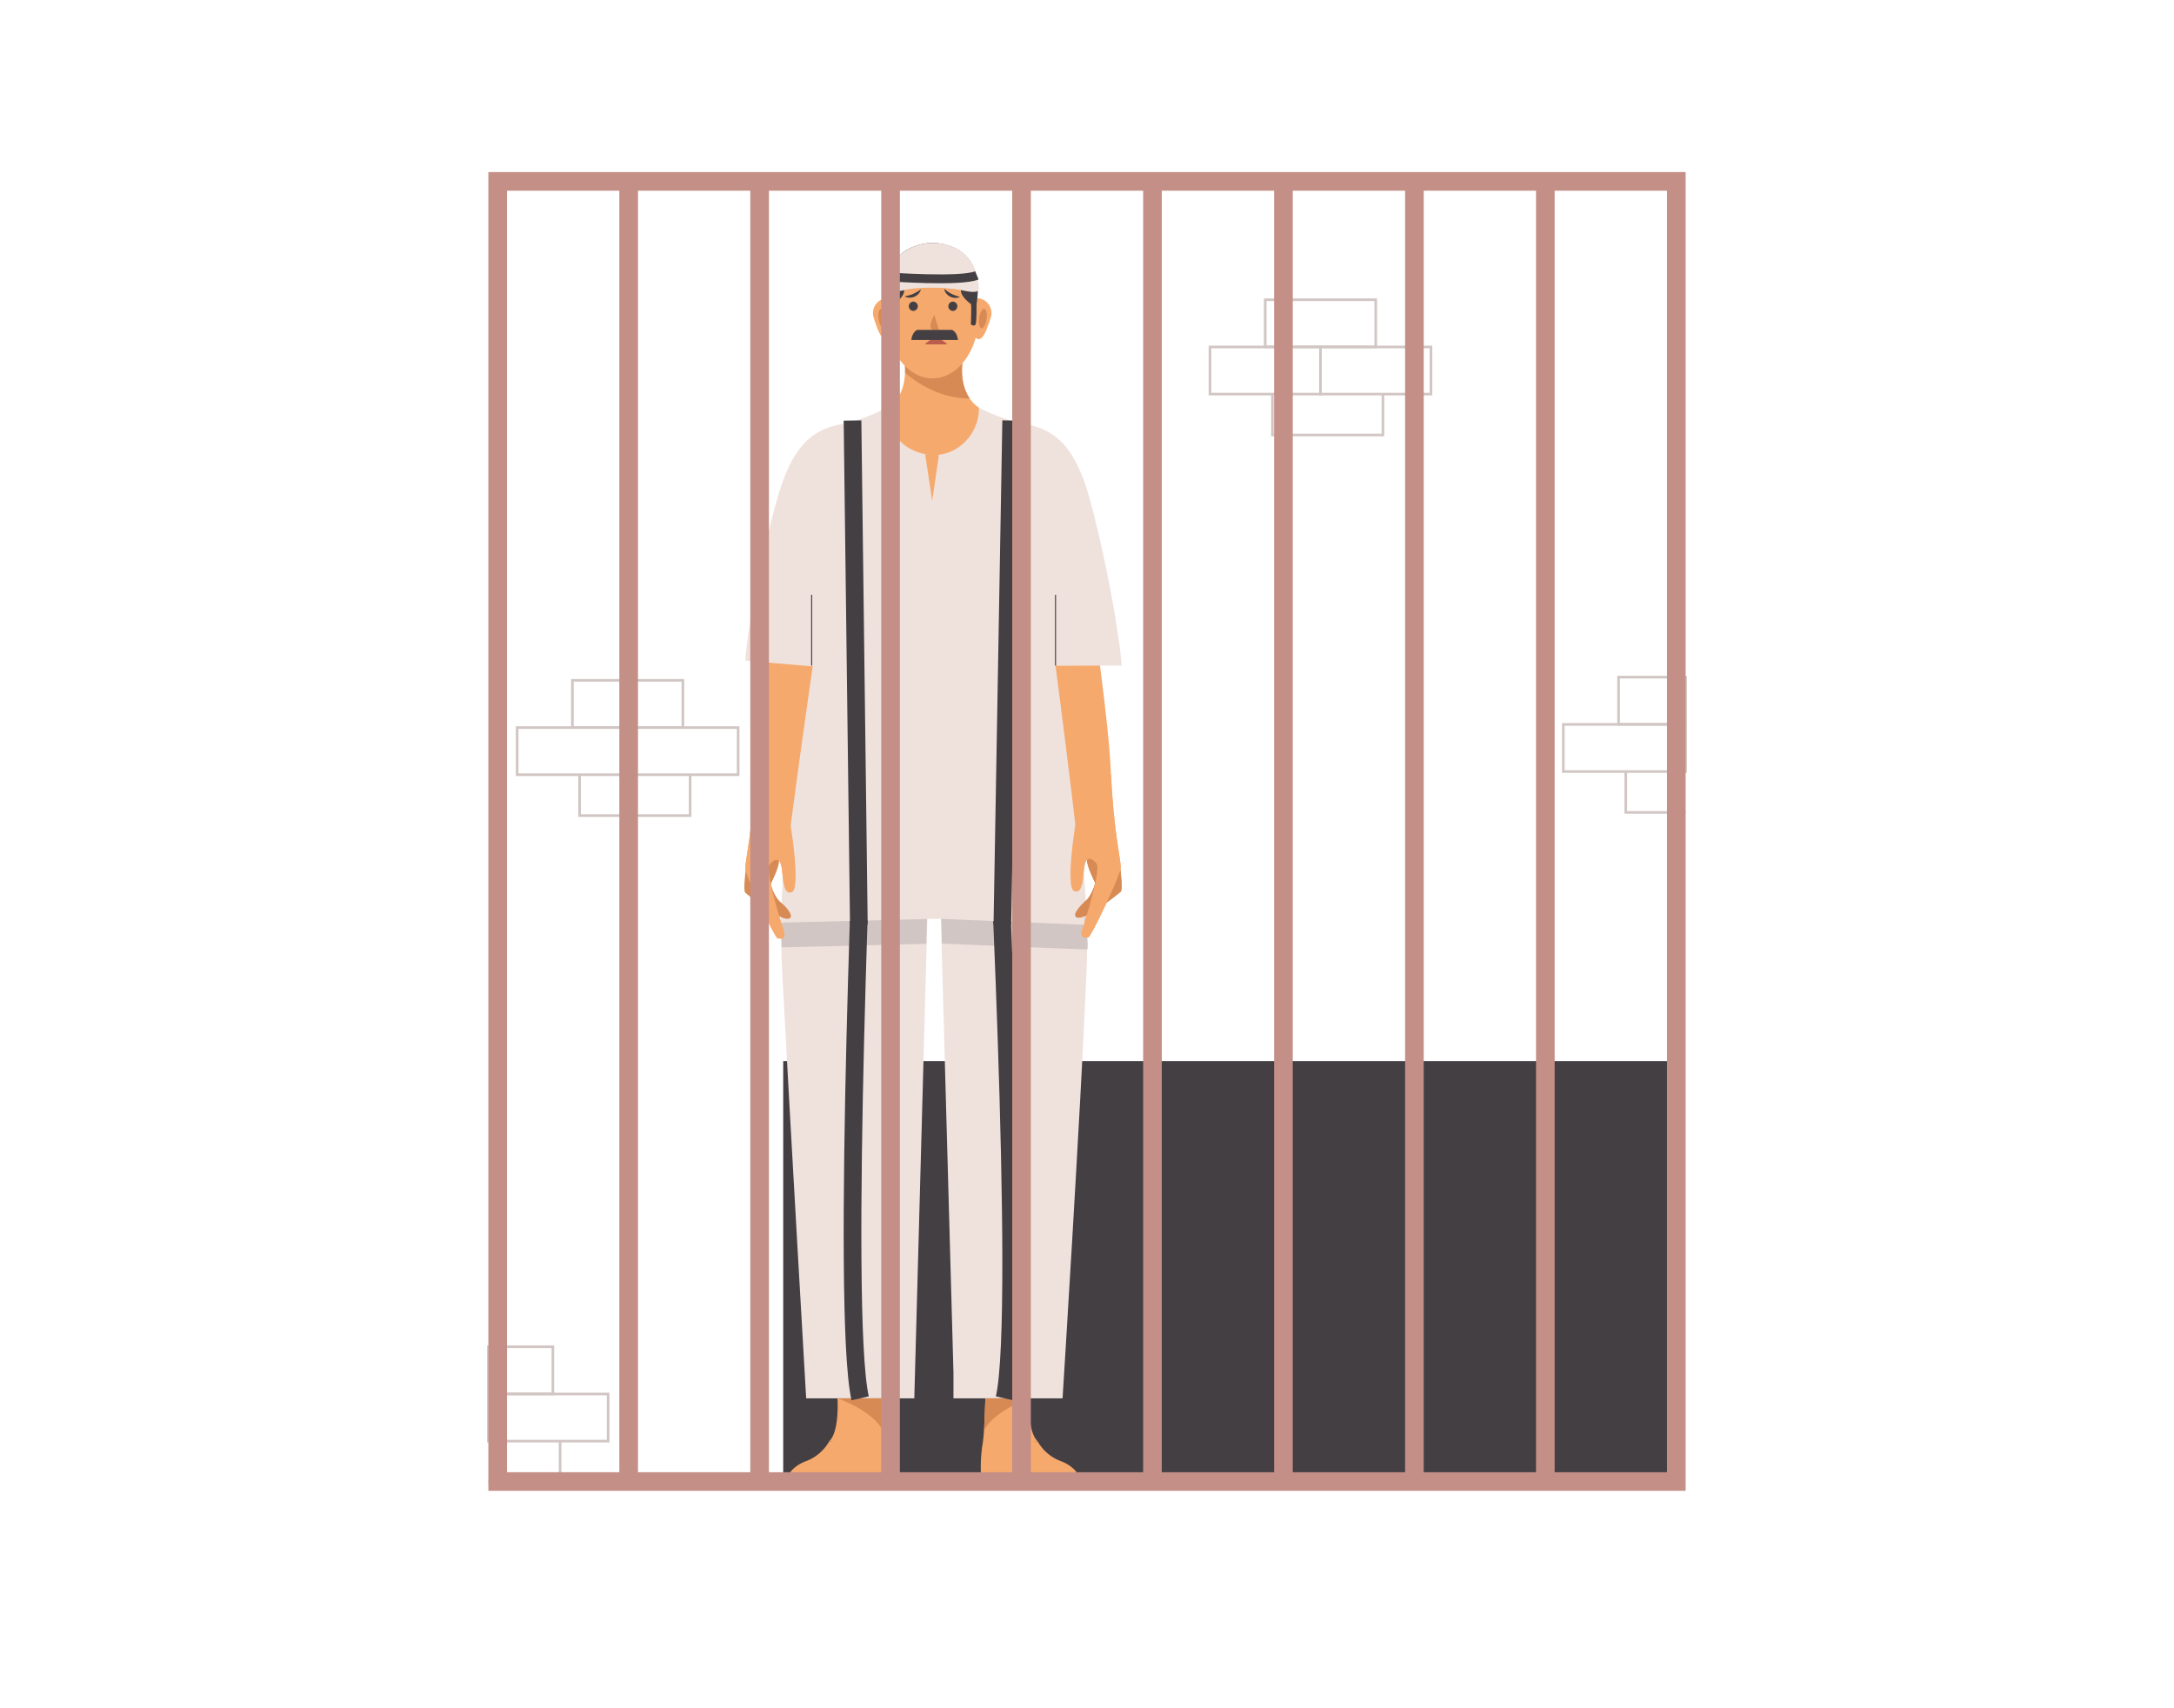 <svg id="Layer_1" data-name="Layer 1" xmlns="http://www.w3.org/2000/svg" viewBox="0 0 700 550"><title>criminal in jail</title><rect x="407.386" y="96.507" width="35.58" height="15.174" fill="none" stroke="#d1c6c3" stroke-miterlimit="10" stroke-width="0.842"/><rect x="425.176" y="111.715" width="35.58" height="15.174" fill="none" stroke="#d1c6c3" stroke-miterlimit="10" stroke-width="0.842"/><polyline points="445.291 126.877 445.291 140.052 409.711 140.052 409.711 126.877" fill="none" stroke="#d1c6c3" stroke-miterlimit="10" stroke-width="0.842"/><rect x="389.596" y="111.715" width="35.58" height="15.174" fill="none" stroke="#d1c6c3" stroke-miterlimit="10" stroke-width="0.842"/><rect x="521.16" y="218.02" width="21.59" height="15.18" fill="none" stroke="#d1c6c3" stroke-miterlimit="10" stroke-width="0.842"/><rect x="538.95" y="233.23" width="3.8" height="15.18" fill="none" stroke="#d1c6c3" stroke-miterlimit="10" stroke-width="0.842"/><polyline points="523.48 248.39 523.48 248.41 523.48 261.57 536.75 261.57 542.75 261.57" fill="none" stroke="#d1c6c3" stroke-miterlimit="10" stroke-width="0.842"/><rect x="503.368" y="233.232" width="35.58" height="15.174" fill="none" stroke="#d1c6c3" stroke-miterlimit="10" stroke-width="0.842"/><rect x="157.25" y="433.61" width="20.77" height="15.18" fill="none" stroke="#d1c6c3" stroke-miterlimit="10" stroke-width="0.842"/><rect x="160.228" y="448.821" width="35.58" height="15.174" fill="none" stroke="#d1c6c3" stroke-miterlimit="10" stroke-width="0.842"/><line x1="144.76" y1="464" x2="144.76" y2="463.98" fill="none" stroke="#d1c6c3" stroke-miterlimit="10" stroke-width="0.842"/><polyline points="157.25 477.16 180.34 477.16 180.34 474 180.34 464 180.34 463.98" fill="none" stroke="#d1c6c3" stroke-miterlimit="10" stroke-width="0.842"/><rect x="157.25" y="448.82" width="2.98" height="15.18" fill="none" stroke="#d1c6c3" stroke-miterlimit="10" stroke-width="0.842"/><rect x="184.304" y="219.046" width="35.58" height="15.174" fill="none" stroke="#d1c6c3" stroke-miterlimit="10" stroke-width="0.842"/><rect x="202.094" y="234.255" width="35.58" height="15.174" fill="none" stroke="#d1c6c3" stroke-miterlimit="10" stroke-width="0.842"/><polyline points="222.209 249.417 222.209 262.591 186.629 262.591 186.629 249.417" fill="none" stroke="#d1c6c3" stroke-miterlimit="10" stroke-width="0.842"/><rect x="166.514" y="234.255" width="35.58" height="15.174" fill="none" stroke="#d1c6c3" stroke-miterlimit="10" stroke-width="0.842"/><rect x="252.184" y="341.64" width="286.764" height="135.36" fill="#433f43"/><path d="M334.903,216.545s17.214,44.011,14.925,97.12c-1.958,45.407-7.695,136.553-7.695,136.553H307.003V441.931l-4.324-155.657h-3.821l-4.466,163.944H259.573s-5.288-91.168-7.695-136.553c-3.046-57.433,14.171-97.12,14.171-97.12Z" fill="#efe2dd"/><path d="M266.049,211.765a134.977,134.977,0,0,0-4.831,14.019c-1.819,12.644-8.379,58.689-9.657,74.132q.045,2.521.143,5.094c2.964-.039,35.553-.859,46.544-1.137l.61-22.378h3.821l.62,22.313c5.369.229,45.017,1.872,46.73,1.872,1.459,0-6.152-52.285-8.953-74.034a198.879,198.879,0,0,0-6.174-19.881Z" fill="#d1c6c3"/><path d="M360.716,279.932s.845,6.417.124,7.138-10.248,8.247-13.291,8.407-.603-3.291,1.761-5.204,3.325-5.966,3.325-5.966-2.891-5.683-2.627-7.505S360.716,279.932,360.716,279.932Z" fill="#d88a55"/><path d="M351.713,196.573s5.284,35.091,6.005,52.625,3.123,27.623,3.123,30.025-9.608,22.579-10.449,22.579-2.882.601-1.922-2.522,6.245-19.407,4.444-21.413-3.363-2.006-3.843,1.357-.36,8.767-3.243,7.686.12-18.735,0-20.417S343.866,237.989,333.137,216.211l.56-19.656Z" fill="#f6a96c"/><path d="M249.093,196.906s-5.284,35.091-6.005,52.625-3.123,27.623-3.123,30.025,9.608,22.579,10.449,22.579,2.882.601,1.922-2.522-6.245-19.407-4.444-21.413,3.363-2.006,3.843,1.357.36,8.767,3.243,7.686-.12-18.735,0-20.417,1.962-28.504,12.691-50.282l-.56-19.656Z" fill="#f6a96c"/><path d="M253.082,477s.48-4.203,6.245-6.485a14.341,14.341,0,0,0,7.686-6.485l17.675.747.58,9.342S285.523,477,285.155,477Z" fill="#f6a96c"/><path d="M269.656,450.218s.721,10.569-2.642,13.811c0,0,11.65,1.081,12.851,10.088h5.404a46.168,46.168,0,0,0-.58-9.342c-.255-1.914-.43-3.838-.508-5.768l-.353-8.79Z" fill="#f6a96c"/><path d="M284.265,460.552l0-.003c-.034-.513-.063-1.027-.084-1.541l-.353-8.79H269.656S281.029,454.138,284.265,460.552Z" fill="#d88a55"/><path d="M348.021,477s-.48-4.203-6.245-6.485a14.341,14.341,0,0,1-7.686-6.485l-17.675.747-.58,9.342S315.58,477,315.949,477Z" fill="#f6a96c"/><path d="M331.447,450.218s-.721,10.569,2.642,13.811c0,0-11.65,1.081-12.851,10.088h-5.404a46.168,46.168,0,0,1,.58-9.342c.255-1.914.43-3.838.508-5.768l.353-8.79Z" fill="#f6a96c"/><path d="M316.839,460.552l-0-.003c.034-.513.063-1.027.084-1.541l.353-8.79h14.172S320.074,454.138,316.839,460.552Z" fill="#d88a55"/><path d="M319.984,239.796s9.825,182.559,3.451,210.422" fill="none" stroke="#433f43" stroke-miterlimit="10" stroke-width="5.69"/><path d="M278.613,239.796s-8.027,182.559-1.653,210.422" fill="none" stroke="#433f43" stroke-miterlimit="10" stroke-width="5.69"/><path d="M315.174,131.234a56.745,56.745,0,0,0,15.482,5.404c9.128,1.801,14.052,7.086,18.015,17.174s11.302,45.069,12.503,60.481l-21.308.064s10.977,83.356,9.135,83.356-46.326-1.898-46.326-1.898h-.827s-48.471,1.23-50.312,1.23,10.152-82.48,10.152-82.48L239.965,212.677c1.201-15.412,8.554-48.776,12.517-58.864s8.887-15.373,18.015-17.174a52.38,52.38,0,0,0,15.613-5.765" fill="#efe2dd"/><path d="M291.373,117.804s.982,9.466-5.263,13.069c0,0-1.321,11.049,9.608,14.772s19.816-5.404,19.456-14.412c0,0-6.323-3.463-5.323-14.222Z" fill="#f6a96c"/><path d="M291.416,119.943s8.481,8.346,20.833,8.377v-.001c-1.498-2.197-2.911-5.792-2.398-11.308l-18.478.792a17.401,17.401,0,0,1,.043,2.139Z" fill="#d88a55"/><path d="M315.134,96.045a1.215,1.215,0,0,0-.487.111c-1.692-8.729-7.496-15.163-14.398-15.163-6.924,0-12.743,6.473-14.415,15.243a1.269,1.269,0,0,0-.641-.191,4.829,4.829,0,0,0-3.763,6.565c1.099,3.455,2.26,6.565,3.763,6.565a1.542,1.542,0,0,0,1.11-.575c2.123,7.727,7.565,13.225,13.946,13.225,6.345,0,11.759-5.437,13.908-13.094a1.448,1.448,0,0,0,.978.444c1.504,0,2.664-3.11,3.763-6.565A4.829,4.829,0,0,0,315.134,96.045Z" fill="#f6a96c"/><path d="M306.807,100.108a1.502,1.502,0,0,0,0-3.002,1.502,1.502,0,0,0,0,3.002Z" fill="#433f43"/><path d="M294.076,100.108a1.502,1.502,0,0,0,0-3.002,1.502,1.502,0,0,0,0,3.002Z" fill="#433f43"/><path d="M300.83,101.409s-2.721,4.724,0,4.804a4.382,4.382,0,0,0,1.432-.195" fill="#d88a55"/><path d="M309.098,95.578a2.956,2.956,0,0,1-1.565.335,3.838,3.838,0,0,1-1.579-.404,3.707,3.707,0,0,1-1.27-1.029,3.144,3.144,0,0,1-.667-1.453c.452.311.812.627,1.207.888a8.277,8.277,0,0,0,1.176.698A13.801,13.801,0,0,0,309.098,95.578Z" fill="#433f43"/><path d="M296.514,93.161a2.956,2.956,0,0,1-.746,1.415,3.838,3.838,0,0,1-1.323.953,3.705,3.705,0,0,1-1.604.314,3.143,3.143,0,0,1-1.542-.419c.528-.147,1.002-.221,1.455-.357a8.275,8.275,0,0,0,1.29-.455A13.801,13.801,0,0,0,296.514,93.161Z" fill="#433f43"/><ellipse cx="316.464" cy="102.554" rx="3.182" ry="1.208" transform="translate(169.66 401.076) rotate(-81.769)" fill="#d88a55"/><ellipse cx="284.112" cy="102.554" rx="1.208" ry="3.182" transform="translate(-11.755 41.731) rotate(-8.231)" fill="#d88a55"/><line x1="339.866" y1="214.294" x2="339.866" y2="191.506" fill="none" stroke="#433f43" stroke-miterlimit="10" stroke-width="0.334"/><line x1="261.347" y1="214.294" x2="261.347" y2="191.506" fill="none" stroke="#433f43" stroke-miterlimit="10" stroke-width="0.334"/><path d="M240.089,280.266s-.845,6.417-.124,7.138,10.248,8.247,13.291,8.407.603-3.291-1.761-5.204-3.325-5.966-3.325-5.966,2.891-5.683,2.627-7.505S240.089,280.266,240.089,280.266Z" fill="#d88a55"/><path d="M243.088,249.532c-.721,17.534-3.123,27.623-3.123,30.025s9.608,22.579,10.449,22.579,2.882.601,1.922-2.522-6.245-19.407-4.444-21.413,3.363-2.006,3.843,1.357.36,8.767,3.243,7.686-.301-21.803-.849-23.803" fill="#f6a96c"/><path d="M360.759,279.932s.845,6.417.124,7.138-10.248,8.247-13.291,8.407-.603-3.291,1.761-5.204,3.325-5.966,3.325-5.966-2.891-5.683-2.627-7.505S360.759,279.932,360.759,279.932Z" fill="#d88a55"/><path d="M357.76,249.198c.721,17.535,3.123,27.623,3.123,30.025s-9.608,22.579-10.449,22.579-2.882.601-1.922-2.522,6.245-19.407,4.444-21.413-3.363-2.006-3.843,1.357-.36,8.767-3.243,7.686.301-21.803.849-23.803" fill="#f6a96c"/><path d="M300.432,78.2v-.001s-.051-.001-.125-.001l-.042-0-.042 0c-.074 0-.125.001-.125.001v.001c-2.383.043-17.042,1.062-14.007,19.69,0,0-.057,5.919.341,6.601.398.683,1.48,0,1.48,0s-.228-6.431,0-6.601c.228-.171,3.301-2.333,3.244-4.496-.057-2.163-.567-6.545.001-6.943.524-.367,7.95-.396,9.109-.398,1.158.002,8.585.031,9.109.398.568.398.058,4.78.001,6.943-.057,2.163,3.016,4.325,3.244,4.496.228.171,0,6.601,0,6.601s1.081.683,1.48,0c.398-.683.341-6.601.341-6.601C317.474,79.262,302.815,78.244,300.432,78.2Z" fill="#433f43"/><path d="M300.432,78.2v-.001s-.051-.001-.125-.001l-.042-0-.042 0c-.074 0-.125.001-.125.001v.001c-2.116.039-13.918.846-14.404,14.079-.061,1.666,3.391,1.742,5.461,1.115,2.921-.885,12.369-1.188,18.219,0,2.12.431,5.917,1.318,5.81-.544C314.376,78.74,302.506,78.238,300.432,78.2Z" fill="#efe2dd"/><path d="M297.824,110.878s3.203-4.163,7.206,0Z" fill="#bb5d4c"/><path d="M301.053,106.213h5.474s1.593.504,1.935,3.253H293.422c.341-2.75,1.935-3.253,1.935-3.253h5.696Z" fill="#433f43"/><polygon points="297.875 146.221 300.163 161.242 302.313 146.5 297.875 146.221" fill="#f6a96c"/><line x1="325.585" y1="135.396" x2="322.751" y2="297.714" fill="none" stroke="#433f43" stroke-miterlimit="10" stroke-width="5.69"/><line x1="274.501" y1="135.396" x2="276.538" y2="297.714" fill="none" stroke="#433f43" stroke-miterlimit="10" stroke-width="5.69"/><path d="M286.06,89.145s23.284,1.695,28.474-.486" fill="none" stroke="#433f43" stroke-miterlimit="10" stroke-width="2.845"/><path d="M157.25,55.4V480h385.5V55.4ZM199.42,474H163.25V61.4h36.17Zm42.16,0H205.42V61.4h36.16ZM283.75,474H247.58V61.4H283.75Zm42.17,0H289.75V61.4h36.17Zm42.16,0H331.92V61.4h36.16ZM410.25,474H374.08V61.4H410.25Zm42.17,0H416.25V61.4h36.17Zm42.16,0H458.42V61.4h36.16ZM536.75,474H500.58V61.4H536.75Z" fill="#c38f86"/></svg>